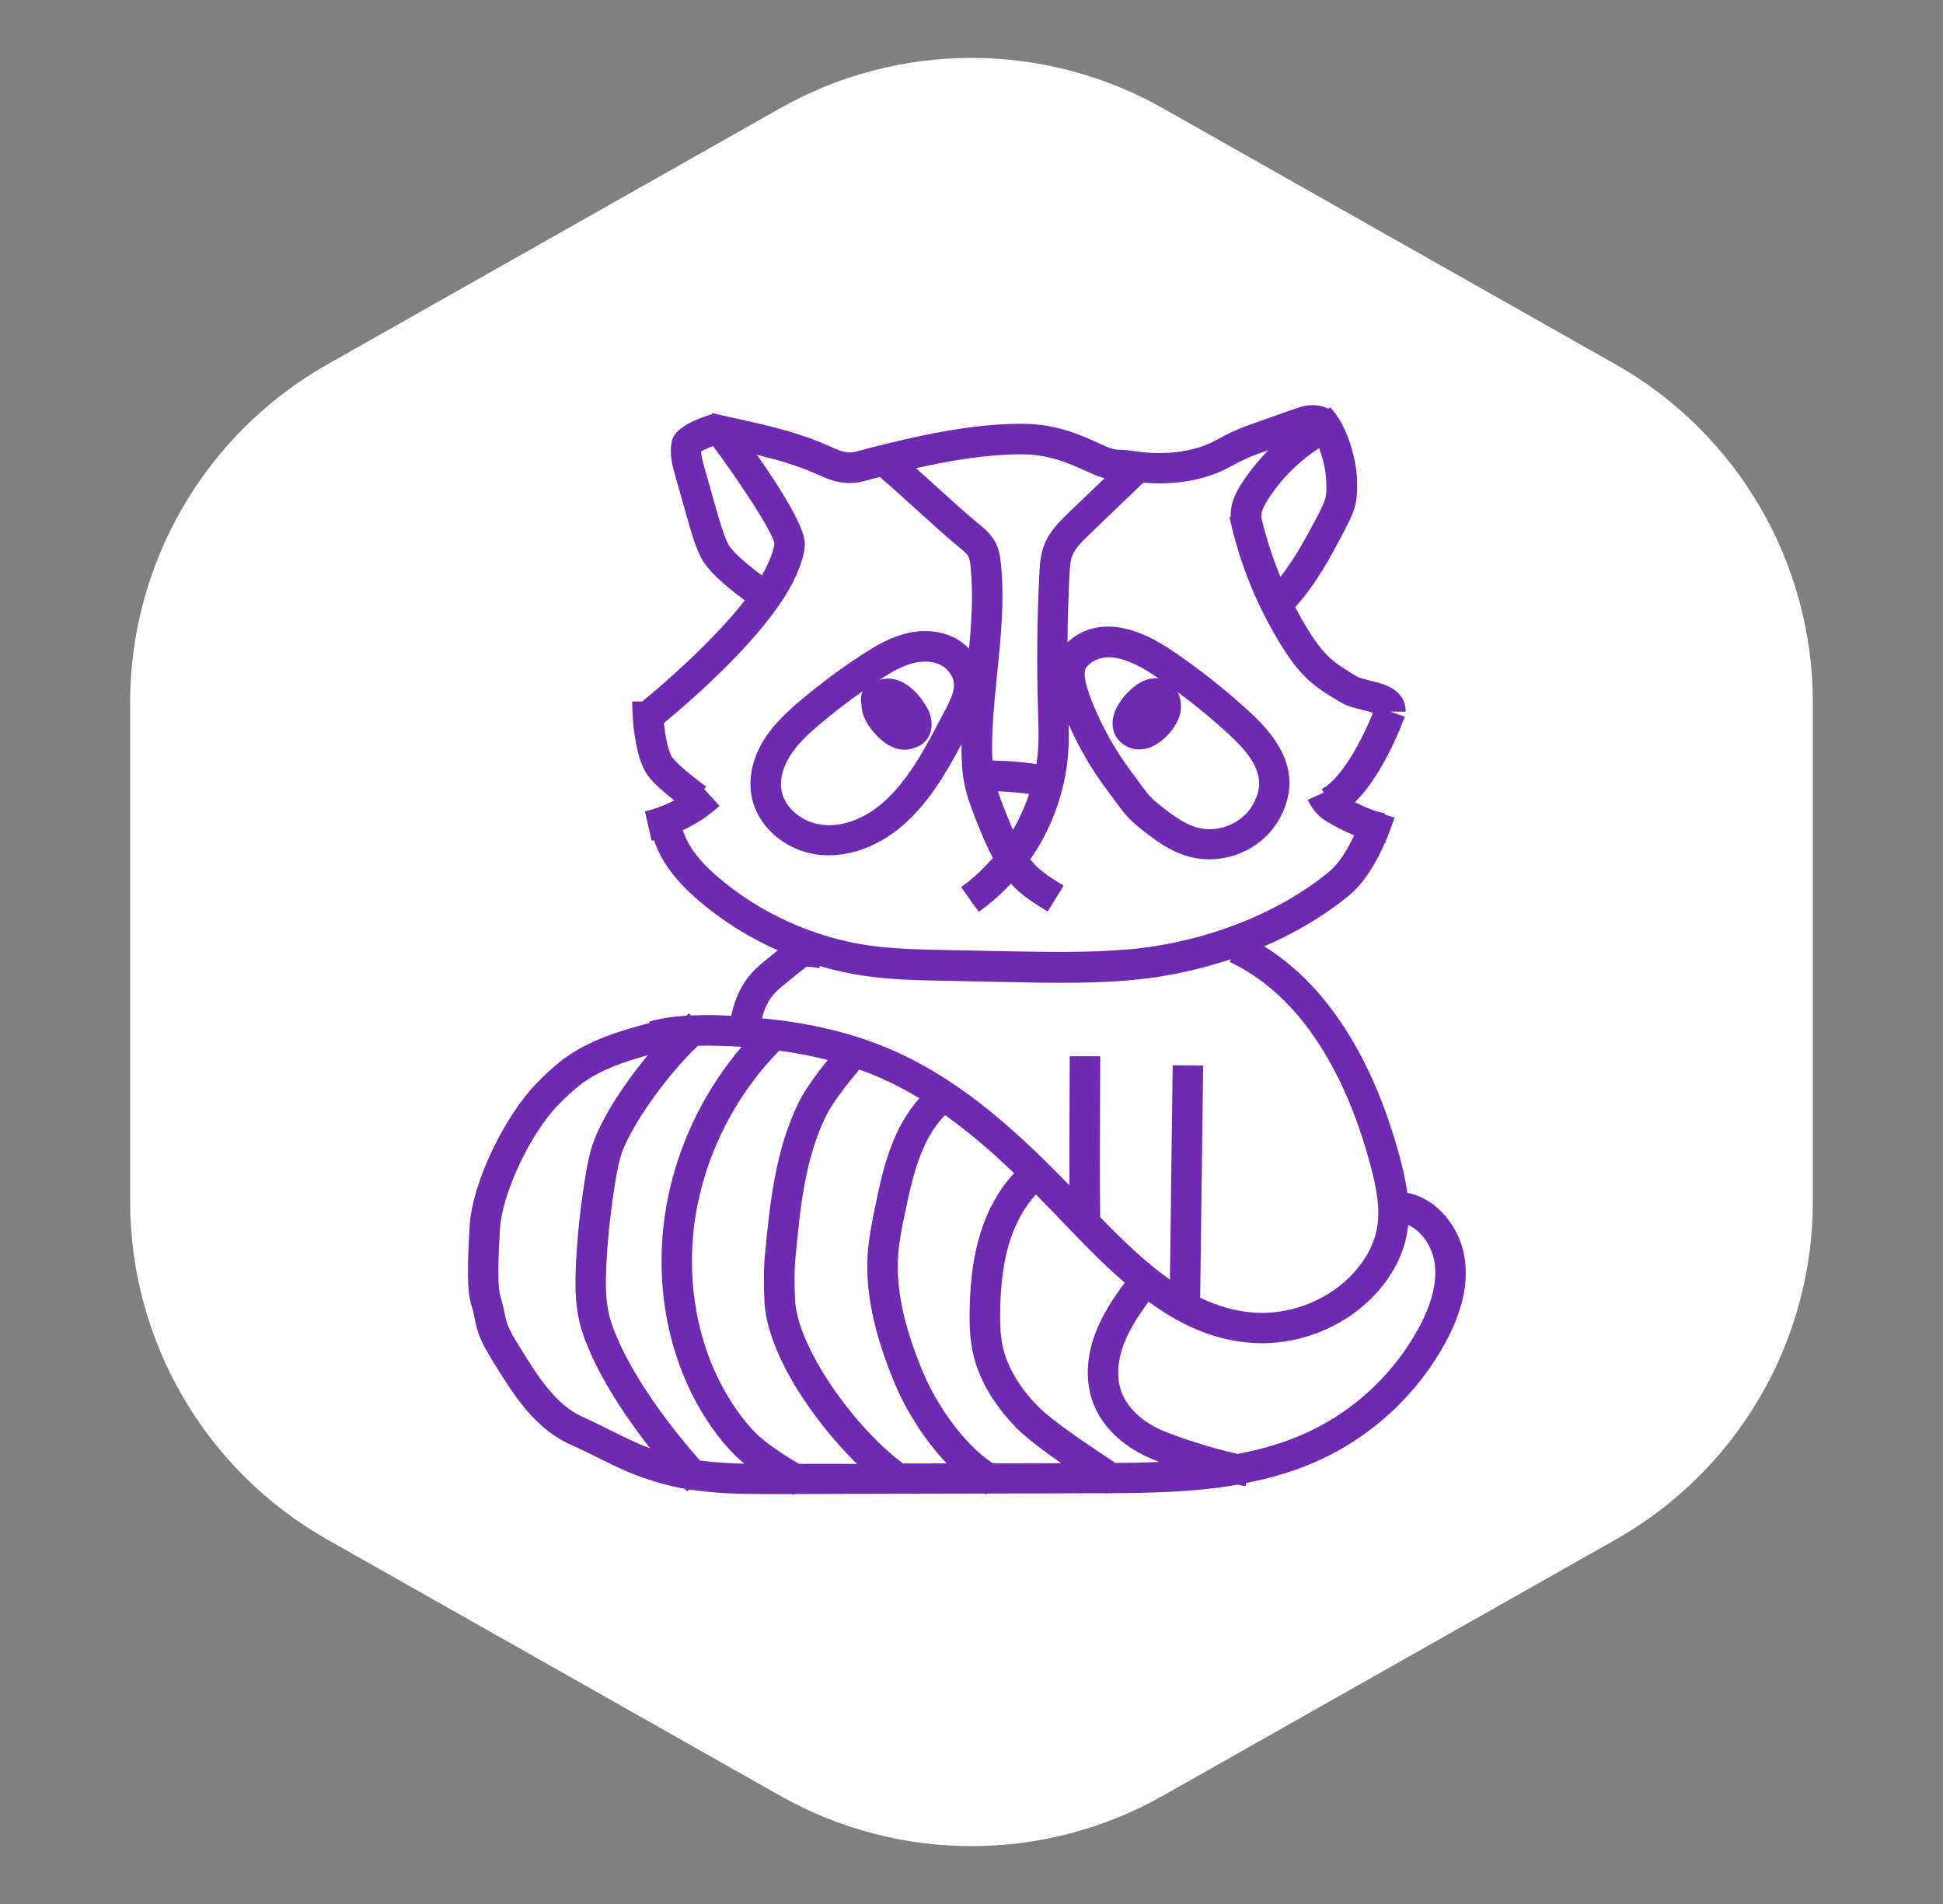 <svg width="50" height="49" viewBox="0 0 50 49" fill="none" xmlns="http://www.w3.org/2000/svg">
<rect x="0" y="0" width="50" height="49" fill="#808080" stroke="none"/>
<path d="M20.076 2.786C23.131 1.058 26.869 1.058 29.924 2.786L41.575 9.378C44.712 11.153 46.651 14.478 46.651 18.082V30.918C46.651 34.522 44.712 37.847 41.575 39.622L29.924 46.214C26.869 47.943 23.131 47.943 20.076 46.214L8.425 39.622C5.288 37.847 3.349 34.522 3.349 30.918V18.082C3.349 14.478 5.288 11.153 8.425 9.378L20.076 2.786Z" fill="white"/>
<path d="M37.693 32.392C37.588 31.66 37.049 30.867 36.214 30.695C36.172 30.375 36.096 30.057 36.014 29.752C35.522 27.93 34.522 25.59 32.533 24.354C33.347 24.002 34.093 23.559 34.714 23.046C35.059 22.759 35.368 22.308 35.632 21.703C35.64 21.703 35.645 21.703 35.653 21.703V21.659C35.734 21.469 35.813 21.266 35.886 21.044L35.635 20.961V20.922C35.632 20.922 35.632 20.922 35.63 20.922C35.501 20.922 35.182 20.804 34.868 20.645C35.603 19.918 36.085 18.62 36.148 18.445L35.779 18.315H36.172C36.172 17.737 35.611 17.601 35.276 17.52C35.138 17.486 34.994 17.453 34.915 17.406C34.664 17.257 34.428 17.116 34.232 16.939C33.999 16.728 33.813 16.452 33.661 16.209C33.543 16.019 33.433 15.823 33.329 15.625C33.881 15.018 34.258 14.304 34.619 13.611C34.721 13.415 34.837 13.196 34.889 12.938C34.933 12.722 34.925 12.516 34.92 12.334C34.905 11.838 34.677 10.934 34.224 10.478L34.182 10.52C33.957 10.405 33.677 10.392 33.392 10.499C33.386 10.501 33.381 10.504 33.376 10.504C33.323 10.52 33.269 10.538 33.216 10.556C33.033 10.619 32.769 10.715 32.439 10.832L32.138 10.939C31.858 11.038 31.575 11.168 31.295 11.328C31.035 11.473 30.305 11.794 29.109 11.599C28.988 11.58 28.899 11.578 28.829 11.575C28.708 11.572 28.63 11.57 28.35 11.44L28.321 11.427C27.816 11.195 27.185 10.908 26.297 10.905C26.295 10.905 26.295 10.905 26.292 10.905C24.939 10.905 23.538 11.234 22.331 11.541L22.206 11.575C22.067 11.614 21.933 11.651 21.829 11.643C21.682 11.635 21.517 11.562 21.342 11.481L21.316 11.471C20.541 11.122 19.713 10.939 18.915 10.764C18.74 10.725 18.564 10.686 18.389 10.645L18.386 10.637C18.381 10.639 18.376 10.639 18.37 10.642C18.355 10.639 18.339 10.634 18.326 10.632L18.321 10.658C17.365 10.95 17.305 11.268 17.282 11.39C17.224 11.7 17.305 11.989 17.37 12.222L17.685 13.332C17.774 13.645 17.863 13.968 18.007 14.283C18.185 14.674 18.63 15.049 19.166 15.453C18.318 16.54 17.001 17.664 16.528 18.052H16.268C16.268 18.193 16.279 19.444 16.682 19.973C16.797 20.124 16.933 20.247 17.049 20.348C17.148 20.434 17.247 20.518 17.35 20.598C17.111 20.724 16.858 20.82 16.596 20.88L16.771 21.641C16.792 21.636 16.81 21.631 16.831 21.625C17.07 22.342 17.617 22.871 18.012 23.205C18.611 23.713 19.289 24.135 20.015 24.458L19.761 24.664C19.627 24.771 19.475 24.894 19.344 25.04C19.08 25.332 18.905 25.712 18.816 26.142C18.703 26.137 18.593 26.132 18.48 26.127C18.253 26.121 18.015 26.124 17.776 26.134L17.734 26.077C17.711 26.095 17.682 26.119 17.659 26.14C17.344 26.16 17.022 26.202 16.706 26.291L16.716 26.327C15.988 26.52 15.19 26.752 14.522 27.239C14.253 27.438 14.017 27.664 13.805 27.883C13.046 28.657 12.151 30.367 12.083 31.582C11.991 33.143 12.072 33.401 12.148 33.651C12.156 33.675 12.164 33.698 12.169 33.724C12.187 33.792 12.2 33.857 12.213 33.925C12.24 34.053 12.268 34.196 12.321 34.337C12.418 34.6 12.562 34.834 12.69 35.043L12.713 35.082C13.198 35.867 13.748 36.755 14.669 37.17C14.941 37.292 15.172 37.407 15.386 37.514C15.85 37.746 16.287 37.965 16.939 38.155C17.166 38.223 17.394 38.272 17.622 38.314C17.643 38.337 17.664 38.361 17.685 38.384L17.74 38.332C18.402 38.437 19.067 38.45 19.721 38.45C19.816 38.45 19.91 38.45 20.004 38.45H20.376C20.392 38.457 20.407 38.465 20.42 38.473L20.431 38.45L22.986 38.442L22.988 38.444L22.991 38.442L25.331 38.437C25.347 38.444 25.363 38.455 25.376 38.462L25.392 38.437L28.182 38.429C28.274 38.429 28.368 38.429 28.462 38.429C28.467 38.434 28.475 38.439 28.483 38.442L28.494 38.429C29.57 38.423 30.716 38.405 31.842 38.21C31.918 38.225 31.991 38.238 32.056 38.246L32.067 38.165C32.727 38.038 33.376 37.845 33.996 37.558C35.35 36.927 36.486 35.859 37.198 34.55C37.624 33.758 37.789 33.052 37.693 32.392ZM34.114 12.784C34.083 12.933 34.001 13.089 33.918 13.251C33.63 13.801 33.331 14.359 32.952 14.844C32.742 14.343 32.575 13.824 32.452 13.29L32.467 13.285C32.447 13.204 32.494 13.069 32.611 12.883C32.939 12.362 33.384 11.906 33.897 11.565C33.91 11.557 33.925 11.546 33.944 11.533C34.049 11.81 34.119 12.125 34.127 12.357C34.135 12.508 34.14 12.659 34.114 12.784ZM26.292 11.692C27.009 11.692 27.53 11.932 27.988 12.141L28.017 12.154C28.187 12.232 28.316 12.279 28.425 12.307L27.496 13.199C27.282 13.405 27.012 13.663 26.873 14.017C26.771 14.275 26.758 14.541 26.747 14.752C26.687 15.912 26.674 17.088 26.711 18.247L26.713 18.362C26.724 18.683 26.732 18.985 26.713 19.285C26.706 19.413 26.69 19.538 26.672 19.663C26.297 19.608 25.918 19.577 25.538 19.572C25.533 19.48 25.53 19.392 25.53 19.313C25.525 18.659 25.596 17.984 25.661 17.33C25.755 16.413 25.852 15.466 25.758 14.518C25.74 14.341 25.713 14.137 25.606 13.942C25.494 13.736 25.326 13.598 25.19 13.486C24.855 13.212 24.46 12.852 24.075 12.503C23.907 12.352 23.74 12.198 23.572 12.05C24.454 11.851 25.392 11.692 26.287 11.692C26.289 11.692 26.289 11.692 26.292 11.692ZM25.863 20.862C25.795 20.692 25.732 20.528 25.677 20.364C25.947 20.374 26.216 20.398 26.483 20.434C26.376 20.755 26.237 21.065 26.067 21.357C25.996 21.193 25.931 21.026 25.863 20.862ZM18.719 13.963C18.601 13.702 18.517 13.407 18.436 13.123L18.122 12.013C18.083 11.877 18.043 11.737 18.043 11.617C18.109 11.578 18.224 11.526 18.35 11.479C19.104 12.503 19.876 13.684 19.928 13.989C19.912 14.137 19.855 14.291 19.776 14.473C19.729 14.583 19.672 14.695 19.606 14.81C19.258 14.546 18.826 14.202 18.719 13.963ZM17.572 21.367C17.915 21.206 18.234 20.995 18.515 20.739L18.122 20.309L18.172 20.244C17.965 20.093 17.761 19.931 17.567 19.762C17.48 19.686 17.381 19.598 17.308 19.504C17.206 19.368 17.125 18.998 17.085 18.607C17.813 18.008 19.886 16.215 20.499 14.781C20.596 14.557 20.687 14.312 20.711 14.041C20.747 13.637 20.153 12.667 19.478 11.703C20.001 11.831 20.507 11.974 20.988 12.19L21.015 12.201C21.237 12.3 21.488 12.414 21.784 12.43C22.017 12.443 22.227 12.386 22.412 12.334L22.525 12.305C22.564 12.294 22.604 12.284 22.643 12.276C22.928 12.521 23.242 12.805 23.549 13.084C23.939 13.439 24.342 13.806 24.692 14.093C24.784 14.168 24.878 14.244 24.918 14.317C24.954 14.385 24.967 14.497 24.978 14.598C25.046 15.289 25.004 15.977 24.936 16.691C24.936 16.691 24.936 16.691 24.933 16.689C24.562 16.303 23.978 16.154 23.368 16.29C22.905 16.394 22.509 16.637 22.174 16.853C21.643 17.2 21.119 17.591 20.619 18.01C20.282 18.294 19.936 18.61 19.682 19.003C19.376 19.475 19.255 19.996 19.337 20.471C19.475 21.268 20.219 21.912 21.104 22.001C21.177 22.008 21.253 22.011 21.329 22.011C21.978 22.011 22.661 21.737 23.232 21.242C23.899 20.664 24.347 19.895 24.745 19.144C24.745 19.201 24.742 19.259 24.742 19.316C24.745 19.558 24.755 19.876 24.821 20.194C24.892 20.533 25.015 20.843 25.132 21.143C25.253 21.445 25.381 21.766 25.551 22.076C25.308 22.36 25.033 22.616 24.732 22.829L25.187 23.465C25.488 23.252 25.763 23.007 26.015 22.738C26.056 22.785 26.098 22.829 26.143 22.874C26.399 23.116 26.698 23.299 26.962 23.458L27.37 22.79C27.13 22.644 26.878 22.493 26.685 22.308C26.622 22.248 26.567 22.186 26.512 22.118C27.08 21.299 27.428 20.33 27.491 19.326C27.507 19.095 27.504 18.865 27.499 18.638C27.755 19.217 28.067 19.759 28.428 20.252L28.74 20.674C28.829 20.797 28.923 20.922 29.035 21.041C29.166 21.18 29.308 21.292 29.447 21.401C29.892 21.75 30.418 22.115 31.117 22.115C31.172 22.115 31.227 22.113 31.284 22.108C31.957 22.053 32.556 21.688 32.892 21.128C33.08 20.815 33.179 20.481 33.182 20.16C33.187 19.368 32.619 18.743 32.122 18.289C31.501 17.721 30.834 17.195 30.135 16.725C28.713 15.771 27.878 16.152 27.47 16.53C27.475 15.946 27.494 15.362 27.522 14.784C27.53 14.619 27.541 14.434 27.596 14.294C27.672 14.101 27.855 13.926 28.03 13.757L29.42 12.422C29.564 12.433 29.7 12.44 29.831 12.44C30.737 12.44 31.35 12.185 31.669 12.005C31.91 11.87 32.151 11.758 32.389 11.674L32.64 11.585C32.376 11.854 32.138 12.149 31.936 12.466C31.805 12.672 31.651 12.97 31.672 13.3L31.64 13.308C31.892 14.481 32.342 15.597 32.975 16.616C33.156 16.905 33.378 17.239 33.687 17.515C33.941 17.744 34.224 17.911 34.499 18.073C34.679 18.18 34.889 18.229 35.075 18.273C35.148 18.292 35.255 18.318 35.331 18.344C35.059 19.029 34.52 20.048 34.014 20.306L34.062 20.398L33.653 20.583C33.729 20.75 33.839 20.898 33.967 21.013C34.064 21.099 34.164 21.156 34.248 21.203C34.352 21.263 34.585 21.388 34.847 21.498C34.648 21.925 34.425 22.251 34.2 22.436C32.899 23.512 30.98 24.258 29.067 24.43C28.043 24.521 26.983 24.5 25.96 24.482L24.276 24.448C23.645 24.435 22.994 24.422 22.37 24.333C20.965 24.133 19.593 23.517 18.512 22.603C18.004 22.175 17.703 21.779 17.572 21.367ZM22.159 18.078C22.161 18.096 22.169 18.114 22.172 18.133C22.172 18.151 22.169 18.169 22.169 18.188C22.206 18.625 22.64 19.068 22.925 19.207C23.049 19.267 23.166 19.295 23.282 19.295C23.344 19.295 23.407 19.285 23.467 19.267C23.478 19.264 23.488 19.256 23.499 19.253C23.635 19.222 23.745 19.152 23.821 19.066C24.012 18.852 24.056 18.461 23.763 18.068C23.619 17.838 23.397 17.63 23.166 17.531C22.978 17.45 22.792 17.442 22.625 17.499C22.897 17.322 23.213 17.129 23.541 17.056C23.802 16.996 24.156 17.015 24.365 17.231C24.674 17.552 24.572 17.823 24.227 18.456C24.19 18.524 24.153 18.594 24.117 18.662C23.737 19.386 23.318 20.137 22.716 20.661C22.242 21.073 21.682 21.281 21.182 21.229C20.651 21.177 20.19 20.794 20.111 20.343C20.062 20.064 20.145 19.738 20.344 19.431C20.53 19.141 20.792 18.894 21.127 18.612C21.475 18.32 21.837 18.041 22.203 17.786C22.161 17.869 22.145 17.966 22.159 18.078ZM28.912 19.16C29.033 19.243 29.169 19.287 29.313 19.287C29.418 19.287 29.525 19.264 29.632 19.22C29.986 19.068 30.329 18.651 30.381 18.305C30.405 18.143 30.384 17.963 30.308 17.812C30.755 18.143 31.187 18.498 31.596 18.873C31.996 19.241 32.405 19.681 32.402 20.166C32.402 20.346 32.339 20.544 32.224 20.736C32.022 21.073 31.64 21.302 31.227 21.336C30.776 21.372 30.412 21.164 29.939 20.794C29.818 20.7 29.706 20.609 29.611 20.512C29.53 20.429 29.457 20.327 29.378 20.221L29.067 19.798C28.713 19.319 28.41 18.787 28.166 18.214C28.075 17.997 27.795 17.34 27.967 17.155C28.117 16.996 28.302 16.916 28.53 16.916C28.847 16.916 29.24 17.072 29.703 17.382C29.74 17.406 29.774 17.432 29.81 17.458C29.677 17.445 29.535 17.471 29.389 17.541C29.101 17.679 28.666 18.122 28.632 18.56C28.611 18.803 28.713 19.021 28.912 19.16ZM19.928 25.569C20.02 25.467 20.135 25.376 20.255 25.277L20.742 24.886C20.81 24.873 20.975 24.886 21.077 24.922L21.098 24.862C21.483 24.977 21.876 25.063 22.271 25.118C22.944 25.214 23.619 25.227 24.274 25.24L25.96 25.274C26.399 25.282 26.844 25.293 27.295 25.293C27.912 25.293 28.533 25.277 29.151 25.22C30.007 25.141 30.863 24.956 31.677 24.683L31.643 24.756C33.737 25.743 34.766 28.128 35.258 29.955C35.433 30.607 35.53 31.144 35.425 31.652C35.313 32.202 34.98 32.622 34.719 32.877C34.085 33.497 33.174 33.836 32.287 33.782C31.795 33.75 31.329 33.612 30.884 33.396L30.962 27.424L30.177 27.414L30.106 32.932C29.486 32.494 28.897 31.928 28.313 31.326C28.297 30.474 28.302 29.486 28.308 28.53C28.31 28.063 28.313 27.607 28.313 27.182H27.528C27.528 27.607 27.525 28.061 27.522 28.527C27.52 29.189 27.517 29.864 27.52 30.505C26.24 29.189 24.787 27.823 22.965 27.026C21.98 26.596 20.873 26.325 19.609 26.207C19.669 25.949 19.779 25.73 19.928 25.569ZM25.025 34.764C25.164 35.452 25.556 36.138 26.156 36.748C26.42 37.016 26.86 37.342 27.308 37.655L25.549 37.66C24.747 37.128 24.049 36.057 23.716 35.231C23.394 34.428 23.033 33.367 23.114 32.291C23.14 31.936 23.211 31.587 23.289 31.214C23.462 30.38 23.677 29.345 24.321 28.699C24.954 29.15 25.543 29.661 26.096 30.192C25.721 30.596 25.428 31.11 25.24 31.702C25.056 32.275 24.965 32.919 24.952 33.729C24.947 34.037 24.952 34.402 25.025 34.764ZM20.457 33.419C20.444 32.994 20.436 32.708 20.473 32.337C20.59 31.099 20.713 29.82 21.261 28.709C21.418 28.389 21.792 27.904 22.114 27.526C22.295 27.591 22.473 27.659 22.645 27.735C22.996 27.888 23.334 28.068 23.661 28.264C22.936 29.067 22.703 30.164 22.52 31.058C22.441 31.436 22.363 31.827 22.331 32.231C22.24 33.466 22.635 34.636 22.988 35.517C23.268 36.213 23.755 37.024 24.36 37.66L23.237 37.662C21.996 36.745 20.499 34.665 20.457 33.419ZM15.737 36.823C15.512 36.711 15.274 36.591 14.991 36.463C14.289 36.148 13.829 35.4 13.381 34.678L13.357 34.639C13.237 34.446 13.127 34.264 13.056 34.076C13.025 33.987 13.004 33.886 12.98 33.776C12.965 33.693 12.947 33.612 12.925 33.531C12.915 33.495 12.907 33.464 12.897 33.43C12.844 33.263 12.781 33.054 12.865 31.631C12.918 30.722 13.648 29.168 14.368 28.433C14.556 28.24 14.763 28.04 14.988 27.875C15.475 27.521 16.07 27.323 16.669 27.156C16.015 27.946 15.386 28.926 15.206 29.596C15.124 29.895 15.072 30.2 15.03 30.487C14.915 31.24 14.847 31.931 14.818 32.598C14.8 33.052 14.797 33.539 14.912 34.024C14.991 34.35 15.117 34.649 15.229 34.897C15.59 35.692 16.156 36.539 16.729 37.274C16.363 37.136 16.067 36.987 15.737 36.823ZM18.012 37.587C17.302 36.787 16.415 35.611 15.944 34.571C15.847 34.355 15.737 34.099 15.674 33.836C15.58 33.445 15.583 33.023 15.601 32.627C15.627 31.988 15.695 31.326 15.805 30.599C15.844 30.336 15.892 30.057 15.962 29.796C16.172 29.027 17.224 27.594 17.962 26.914C18.13 26.908 18.297 26.908 18.462 26.914C18.674 26.919 18.881 26.927 19.083 26.94C18.192 27.99 17.559 29.233 17.242 30.578C16.729 32.752 17.132 35.056 18.323 36.745C18.522 37.026 18.721 37.264 18.931 37.469C18.994 37.532 19.075 37.6 19.159 37.668C18.776 37.66 18.392 37.639 18.012 37.587ZM20.567 37.673C20.208 37.475 19.713 37.139 19.48 36.912C19.305 36.74 19.135 36.539 18.965 36.297C17.902 34.788 17.541 32.718 18.004 30.758C18.337 29.356 19.043 28.071 20.051 27.039C20.488 27.099 20.905 27.177 21.3 27.279C21.049 27.591 20.724 28.021 20.554 28.368C19.944 29.606 19.808 31.019 19.687 32.267C19.648 32.684 19.653 33.005 19.669 33.45C19.713 34.795 20.915 36.555 22.051 37.673H20.567ZM28.7 37.649C28.651 37.615 28.604 37.584 28.549 37.548C27.967 37.159 27.088 36.573 26.716 36.198C26.221 35.697 25.902 35.147 25.795 34.608C25.737 34.318 25.732 34.006 25.737 33.74C25.75 33.007 25.829 32.434 25.988 31.936C26.14 31.464 26.368 31.058 26.656 30.74C26.96 31.047 27.255 31.352 27.541 31.652C28.001 32.134 28.465 32.598 28.944 33.01C28.661 33.393 28.386 33.805 28.203 34.269C27.954 34.902 27.925 35.546 28.122 36.083C28.342 36.685 28.847 37.191 29.543 37.503C29.625 37.54 29.724 37.582 29.834 37.623C29.449 37.642 29.072 37.647 28.7 37.649ZM36.504 34.183C35.873 35.345 34.865 36.294 33.661 36.854C33.085 37.123 32.47 37.3 31.842 37.417C31.219 37.279 30.276 36.98 29.865 36.794C29.37 36.57 29.004 36.216 28.858 35.82C28.727 35.46 28.753 35.012 28.933 34.556C29.08 34.183 29.308 33.841 29.556 33.5C30.365 34.089 31.234 34.498 32.237 34.561C32.316 34.566 32.394 34.569 32.473 34.569C33.504 34.569 34.533 34.154 35.269 33.435C35.755 32.958 36.075 32.395 36.195 31.806C36.214 31.712 36.227 31.618 36.237 31.524C36.611 31.694 36.863 32.119 36.918 32.504C36.986 32.992 36.852 33.542 36.504 34.183Z" fill="#6E2AB1"/>
</svg>
